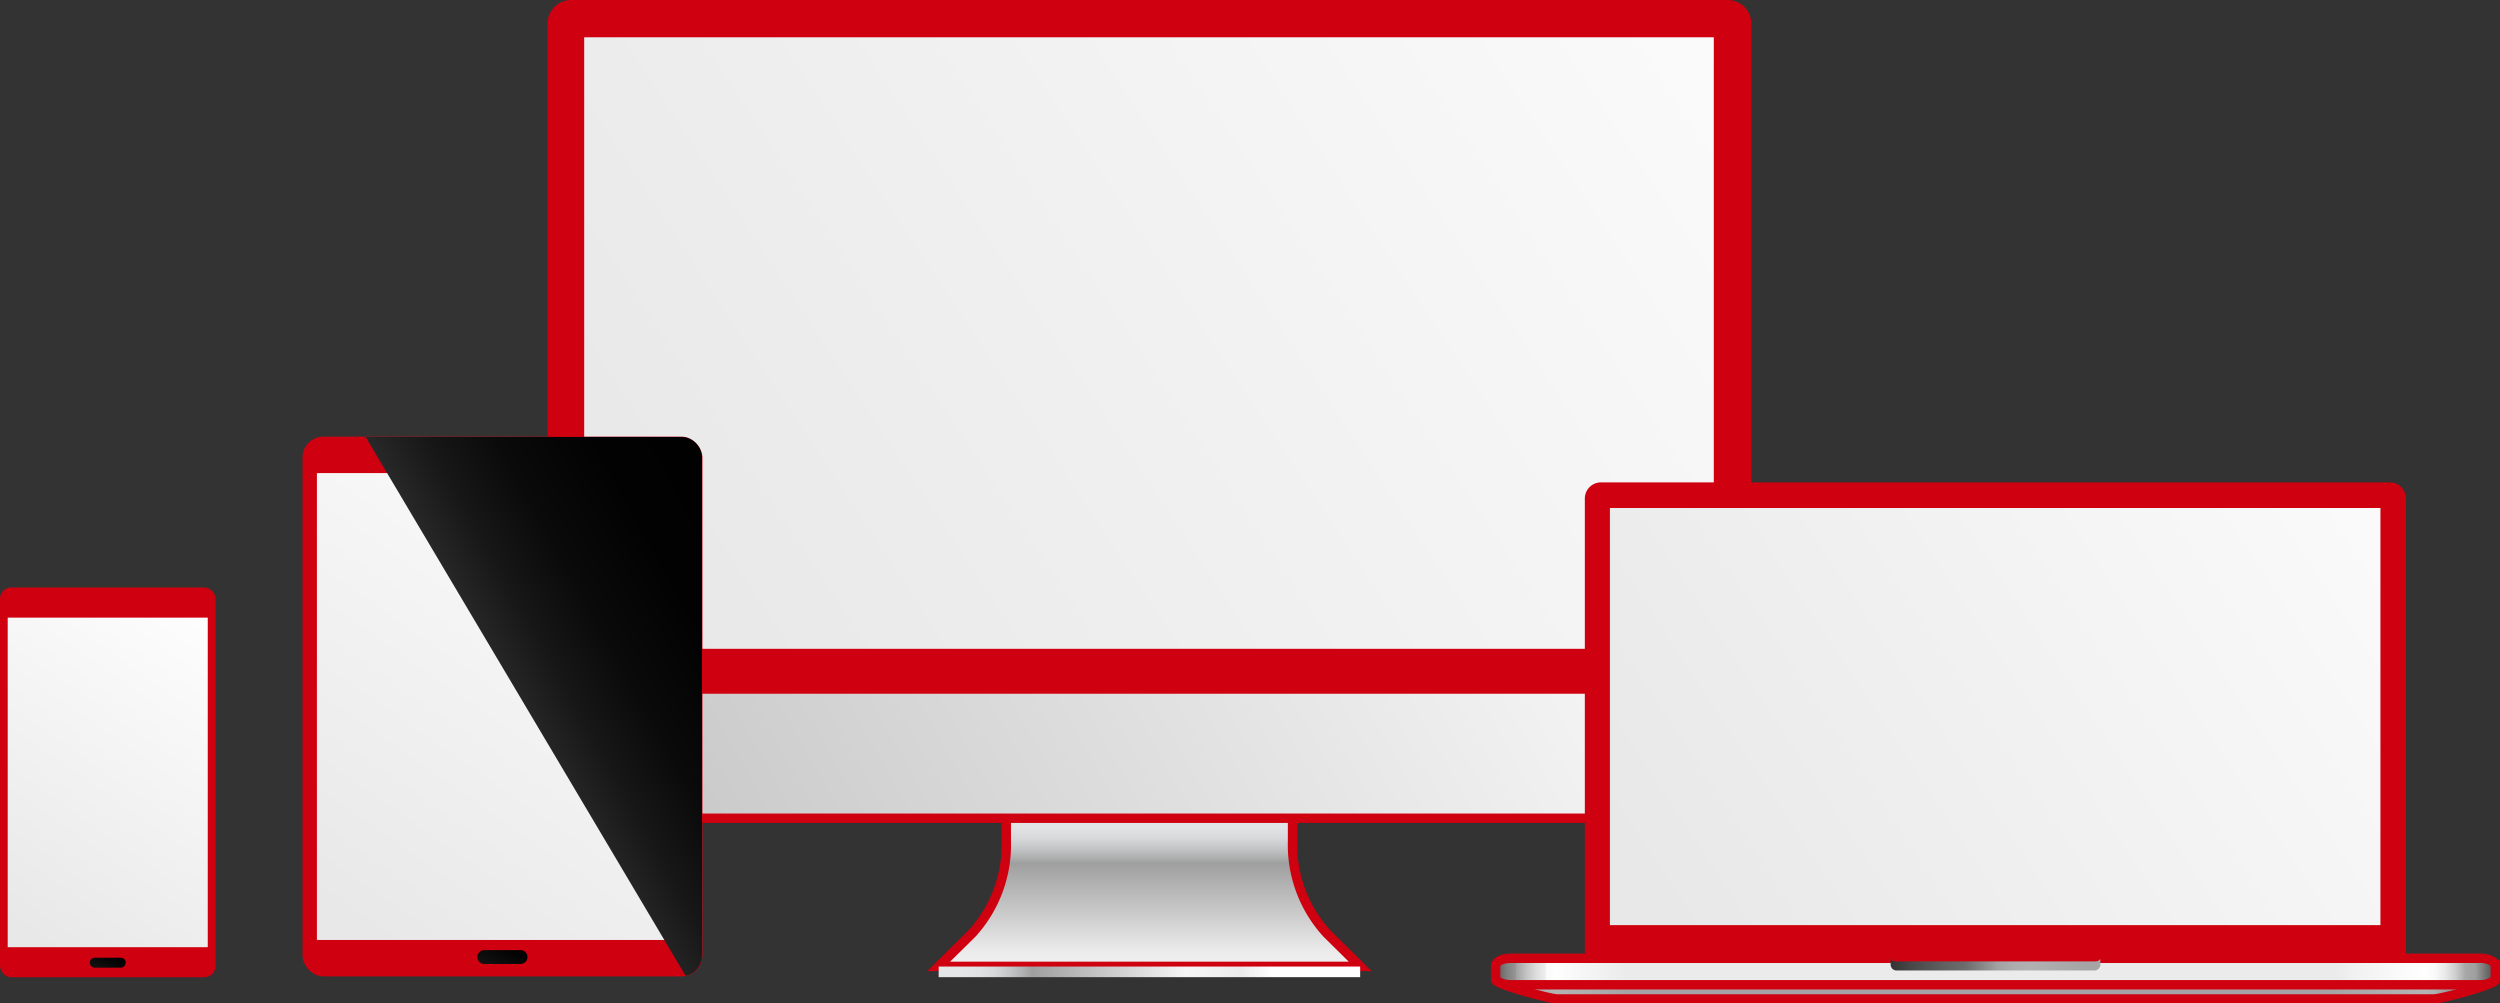 <svg xmlns="http://www.w3.org/2000/svg" xmlns:xlink="http://www.w3.org/1999/xlink" viewBox="0 0 266.18 106.82"><rect x="0" y="0" width="266.18" height="106.82" fill="#333333" stroke="none"/><defs><style>.cls-1{isolation:isolate;}.cls-2,.cls-5,.cls-8,.cls-9{stroke:#cf000f;stroke-miterlimit:10;}.cls-2{fill:url(#linear-gradient);}.cls-3{fill:url(#linear-gradient-2);}.cls-4{fill:#cf000f;}.cls-5{fill:url(#linear-gradient-3);}.cls-6{fill:url(#linear-gradient-4);}.cls-7{fill:url(#linear-gradient-5);}.cls-8{fill:url(#linear-gradient-6);}.cls-9{fill:url(#linear-gradient-7);}.cls-10{fill:url(#linear-gradient-8);}.cls-11{fill:url(#linear-gradient-9);}.cls-12,.cls-14{mix-blend-mode:multiply;}.cls-12{fill:url(#linear-gradient-10);}.cls-13{fill:url(#linear-gradient-11);}.cls-14{fill:url(#linear-gradient-12);}.cls-15{mix-blend-mode:screen;fill:url(#linear-gradient-13);}</style><linearGradient id="linear-gradient" x1="138.38" y1="91.5" x2="138.38" y2="113.34" gradientUnits="userSpaceOnUse"><stop offset="0" stop-color="#e4e6e8"/><stop offset="0.06" stop-color="#e1e2e4"/><stop offset="0.11" stop-color="#d6d8d9"/><stop offset="0.16" stop-color="#c4c5c6"/><stop offset="0.21" stop-color="#abacac"/><stop offset="0.23" stop-color="#9f9f9f"/><stop offset="0.66" stop-color="#ebebeb"/><stop offset="0.76" stop-color="#f2f2f2"/><stop offset="1" stop-color="#fff"/></linearGradient><linearGradient id="linear-gradient-2" x1="102.21" y1="103.35" x2="135.53" y2="103.56" gradientUnits="userSpaceOnUse"><stop offset="0" stop-color="#e4e6e8"/><stop offset="0.06" stop-color="#e1e2e4"/><stop offset="0.11" stop-color="#d6d8d9"/><stop offset="0.16" stop-color="#c4c5c6"/><stop offset="0.21" stop-color="#abacac"/><stop offset="0.23" stop-color="#9f9f9f"/><stop offset="0.34" stop-color="#b3b3b3"/><stop offset="0.72" stop-color="#f6f6f6"/><stop offset="0.9" stop-color="#ebebeb"/><stop offset="0.93" stop-color="#f2f2f2"/><stop offset="1" stop-color="#fff"/></linearGradient><linearGradient id="linear-gradient-3" x1="59.3" y1="128.8" x2="215.93" y2="40.74" gradientUnits="userSpaceOnUse"><stop offset="0.03" stop-color="#b8b8b8"/><stop offset="0.89" stop-color="#fff"/></linearGradient><linearGradient id="linear-gradient-4" x1="67.56" y1="72.61" x2="222.18" y2="-29.24" gradientUnits="userSpaceOnUse"><stop offset="0.03" stop-color="#e8e8e9"/><stop offset="0.89" stop-color="#fff"/></linearGradient><linearGradient id="linear-gradient-5" x1="175.07" y1="100.9" x2="280.53" y2="31.43" xlink:href="#linear-gradient-4"/><linearGradient id="linear-gradient-6" x1="175.25" y1="109.14" x2="281.68" y2="109.14" gradientUnits="userSpaceOnUse"><stop offset="0" stop-color="#2c2c2c"/><stop offset="0.01" stop-color="#4b4b4b"/><stop offset="0.02" stop-color="#636363"/><stop offset="0.02" stop-color="#6c6c6c"/><stop offset="0.03" stop-color="#767676"/><stop offset="0.04" stop-color="#919191"/><stop offset="0.04" stop-color="#a4a4a4"/><stop offset="0.05" stop-color="#afafaf"/><stop offset="0.06" stop-color="#b3b3b3"/><stop offset="0.07" stop-color="#b2b2b2"/><stop offset="0.13" stop-color="#a5a5a5"/><stop offset="0.84" stop-color="#a5a5a5"/><stop offset="0.84" stop-color="#a6a6a6"/><stop offset="0.93" stop-color="#b4b4b4"/><stop offset="0.94" stop-color="#aeaeae"/><stop offset="0.95" stop-color="#9e9e9e"/><stop offset="0.97" stop-color="#838383"/><stop offset="0.98" stop-color="#6c6c6c"/><stop offset="1" stop-color="#2c2c2c"/></linearGradient><linearGradient id="linear-gradient-7" x1="175.25" y1="108.07" x2="281.68" y2="108.07" gradientUnits="userSpaceOnUse"><stop offset="0" stop-color="#49494a"/><stop offset="0" stop-color="#565657"/><stop offset="0.01" stop-color="#7d7d7e"/><stop offset="0.02" stop-color="#969696"/><stop offset="0.02" stop-color="#9f9f9f"/><stop offset="0.03" stop-color="#c1c1c1"/><stop offset="0.04" stop-color="#dcdcdc"/><stop offset="0.05" stop-color="#efefef"/><stop offset="0.05" stop-color="#fafafa"/><stop offset="0.06" stop-color="#fefefe"/><stop offset="0.08" stop-color="#f8f8f8"/><stop offset="0.13" stop-color="#ebebeb"/><stop offset="0.84" stop-color="#ebebeb"/><stop offset="0.86" stop-color="#f1f1f1"/><stop offset="0.93" stop-color="#fff"/><stop offset="0.94" stop-color="#f9f9f9"/><stop offset="0.95" stop-color="#e9e9e9"/><stop offset="0.96" stop-color="#cecece"/><stop offset="0.97" stop-color="#a8a8a8"/><stop offset="0.98" stop-color="#9f9f9f"/><stop offset="1" stop-color="#49494a"/></linearGradient><linearGradient id="linear-gradient-8" x1="216.37" y1="107.32" x2="275.17" y2="107.32" gradientUnits="userSpaceOnUse"><stop offset="0" stop-color="#2c2c2c"/><stop offset="0.06" stop-color="#4b4b4b"/><stop offset="0.12" stop-color="#636363"/><stop offset="0.15" stop-color="#6c6c6c"/><stop offset="0.16" stop-color="#747474"/><stop offset="0.19" stop-color="#8f8f8f"/><stop offset="0.21" stop-color="#a2a2a2"/><stop offset="0.24" stop-color="#adadad"/><stop offset="0.27" stop-color="#b1b1b1"/><stop offset="0.37" stop-color="#a5a5a5"/><stop offset="0.69" stop-color="#a5a5a5"/><stop offset="0.69" stop-color="#a6a6a6"/><stop offset="0.78" stop-color="#b4b4b4"/><stop offset="0.8" stop-color="#aeaeae"/><stop offset="0.82" stop-color="#9e9e9e"/><stop offset="0.85" stop-color="#838383"/><stop offset="0.88" stop-color="#6c6c6c"/><stop offset="1" stop-color="#2c2c2c"/></linearGradient><linearGradient id="linear-gradient-9" x1="0.28" y1="99.37" x2="27.81" y2="59.87" xlink:href="#linear-gradient-4"/><linearGradient id="linear-gradient-10" x1="28.22" y1="105.44" x2="26.61" y2="109.1" gradientUnits="userSpaceOnUse"><stop offset="0.23"/><stop offset="1" stop-color="#1c1c1c"/></linearGradient><linearGradient id="linear-gradient-11" x1="36.18" y1="100.07" x2="78.77" y2="38.96" xlink:href="#linear-gradient-4"/><linearGradient id="linear-gradient-12" x1="70.54" y1="104.17" x2="68.3" y2="109.27" xlink:href="#linear-gradient-10"/><linearGradient id="linear-gradient-13" x1="106.31" y1="60.72" x2="49.32" y2="92.54" gradientUnits="userSpaceOnUse"><stop offset="0"/><stop offset="0.29" stop-color="#020202"/><stop offset="0.43" stop-color="#0a0a0a"/><stop offset="0.53" stop-color="#171717"/><stop offset="0.62" stop-color="#292929"/><stop offset="0.7" stop-color="#414141"/><stop offset="0.77" stop-color="#5e5e5e"/><stop offset="0.84" stop-color="#818181"/><stop offset="0.9" stop-color="#aaa"/><stop offset="0.96" stop-color="#d7d7d7"/><stop offset="1" stop-color="#fff"/></linearGradient></defs><title>djudo-tech-devies</title><g class="cls-1"><g id="Layer_1" data-name="Layer 1"><path class="cls-2" d="M157.25,104a14,14,0,0,1-3.63-9.83V90.26H123.14v3.92a14,14,0,0,1-3.63,9.83l-3.57,3.52h44.88Z" transform="translate(-16 -4.64)"/><rect class="cls-3" x="99.94" y="102.91" width="44.88" height="1.13"/><path class="cls-4" d="M202.47,85.58V7.16a2.52,2.52,0,0,0-2.52-2.52H76.82A2.52,2.52,0,0,0,74.3,7.16V85.58H202.47Z" transform="translate(-16 -4.64)"/><path class="cls-5" d="M74.3,78V89.24a2.52,2.52,0,0,0,2.52,2.52H199.95a2.52,2.52,0,0,0,2.52-2.52V78H74.3Z" transform="translate(-16 -4.64)"/><rect class="cls-6" x="62.2" y="3.97" width="120.27" height="65.11"/><path class="cls-4" d="M272.17,108.33V57.73A1.72,1.72,0,0,0,270.46,56h-84a1.72,1.72,0,0,0-1.72,1.72v50.6h87.43Z" transform="translate(-16 -4.64)"/><rect class="cls-7" x="171.41" y="54.09" width="82.04" height="44.41"/><path class="cls-8" d="M175.25,107.33V109c0,0.44,5.76,2,6.55,2h93.33c0.79,0,6.55-1.54,6.55-2v-1.64H175.25Z" transform="translate(-16 -4.64)"/><path class="cls-9" d="M281.68,108.68c0,0.45-.71.81-1.59,0.81H176.83c-0.88,0-1.59-.36-1.59-0.81v-1.21c0-.45.71-0.8,1.59-0.8H280.09c0.88,0,1.59.36,1.59,0.8v1.21Z" transform="translate(-16 -4.64)"/><path class="cls-10" d="M239.11,107H217.82a0.65,0.65,0,0,1-.52-0.26v0.6a0.63,0.63,0,0,0,.63.63H239a0.63,0.63,0,0,0,.63-0.63v-0.6A0.65,0.65,0,0,1,239.11,107Z" transform="translate(-16 -4.64)"/><rect class="cls-4" y="62.55" width="22.95" height="41.5" rx="1.2" ry="1.2"/><rect class="cls-11" x="0.82" y="65.76" width="21.3" height="35.09"/><path class="cls-12" d="M29.38,107.14a0.53,0.53,0,0,1-.53.53H26.09a0.53,0.53,0,0,1-.53-0.53h0a0.53,0.53,0,0,1,.53-0.53h2.77a0.53,0.53,0,0,1,.53.53h0Z" transform="translate(-16 -4.64)"/><rect class="cls-4" x="32.21" y="46.49" width="42.58" height="57.47" rx="2.22" ry="2.22"/><rect class="cls-13" x="33.74" y="50.37" width="39.52" height="49.71"/><path class="cls-14" d="M72.16,106.54a0.74,0.74,0,0,1-.74.74H67.57a0.74,0.74,0,0,1-.74-0.74h0a0.74,0.74,0,0,1,.74-0.74h3.85a0.74,0.74,0,0,1,.74.74h0Z" transform="translate(-16 -4.64)"/><path class="cls-15" d="M89,108.54a2.22,2.22,0,0,0,1.74-2.16v-53a2.22,2.22,0,0,0-2.22-2.22H54.93" transform="translate(-16 -4.64)"/></g></g></svg>